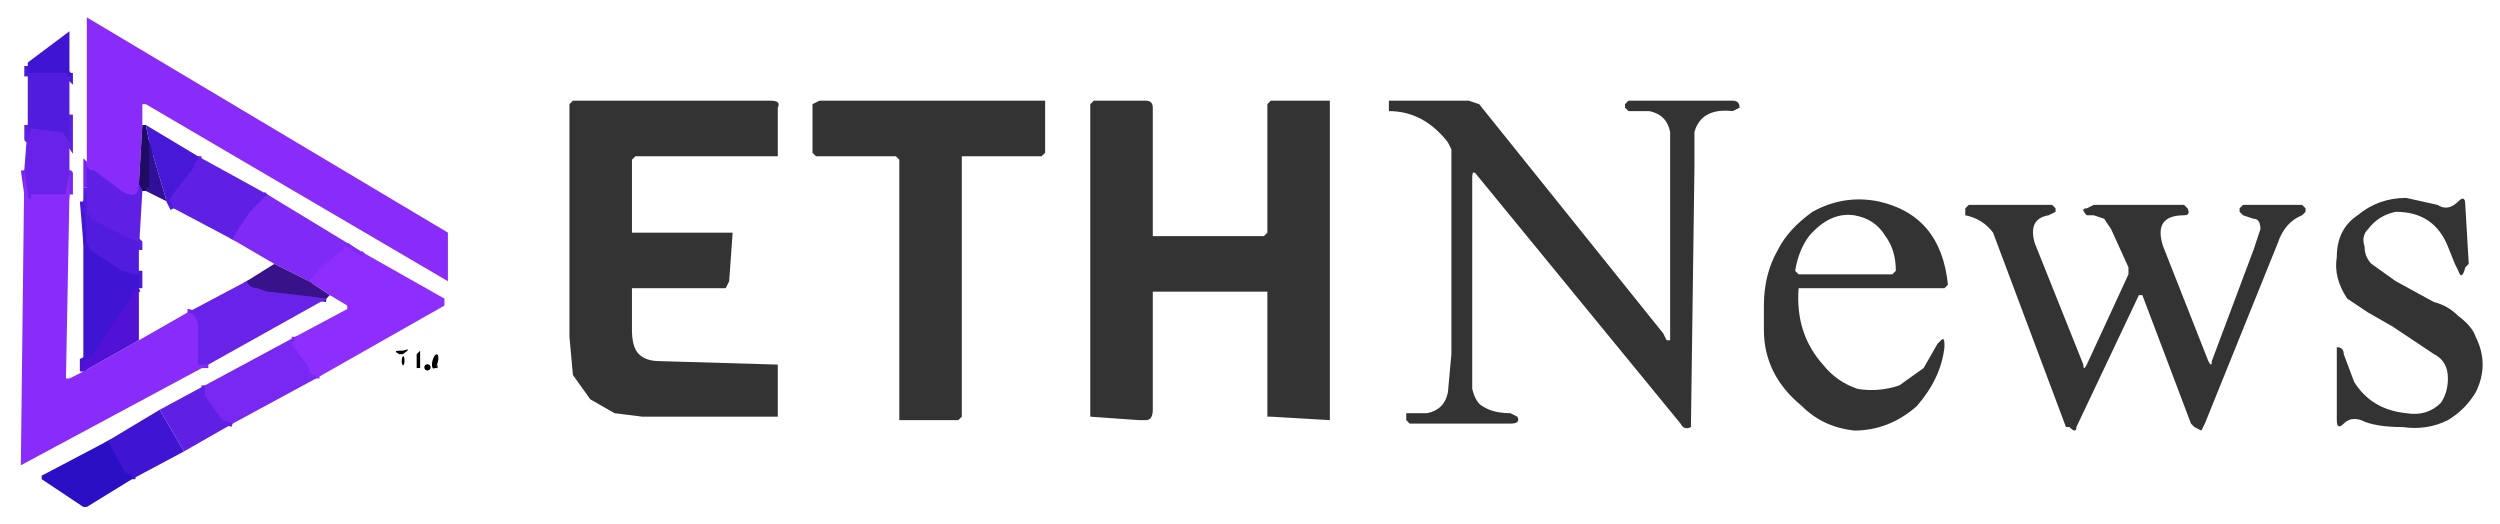 <svg xmlns="http://www.w3.org/2000/svg" viewBox="0 0 720 151"><g fill="none" stroke-width="2"><path stroke="#7526ef" d="M40 53q0 5-5 2l-8-6h-1l-1-1v6" vector-effect="non-scaling-stroke"/><path stroke="#591ee0" d="M40 72v-2l-1-1h-1l-12-6v-1q-1-1-1 1 0 1 0 0v-9" vector-effect="non-scaling-stroke"/><path stroke="#4919d7" d="M40 83v-4h-1l-4-1-3-2-6-4-1-2-1-12" vector-effect="non-scaling-stroke"/><path stroke="#280e7e" d="M43 41v13h-1v1" vector-effect="non-scaling-stroke"/><path stroke="#4814d3" d="m40 83-2 1v1l-11 17-1 1-2 1v3" vector-effect="non-scaling-stroke"/><path stroke="#541cdc" d="M57 45v1l-1 1v1l-7 9v1l1 2" vector-effect="non-scaling-stroke"/><path stroke="#872cfa" d="m105 73-1 1-4-3h-1v1q-6 4-10 9" vector-effect="non-scaling-stroke"/><path stroke="#7025ed" d="m77 56-5 5-2 3-2 3-1 2" vector-effect="non-scaling-stroke"/><path stroke="#7927f1" d="M54 90q2 0 3 3v12h3" vector-effect="non-scaling-stroke"/><path stroke="#511ab8" d="m94 86-8-1-9-1-3-1q-2 0-3-2" vector-effect="non-scaling-stroke"/><path stroke="#842bf8" d="M91 109v-1q-2 0-2-2l-5-7 1-1v-1" vector-effect="non-scaling-stroke"/><path stroke="#7927f1" d="M20 56v-6q0-2 0 0l-1 5v1H9v1q-1 1-1-1l-1-7" vector-effect="non-scaling-stroke"/><path stroke="#6d24eb" d="m67 122-3-1-5-7v-3" vector-effect="non-scaling-stroke"/><path stroke="#5e1fe2" d="M20 39v-6 8l-2-3h-1l-8-1-1 3q0 4 0 0v-4" vector-effect="non-scaling-stroke"/><path stroke="#4919d7" d="M20 21v1l-1-1H8v-2" vector-effect="non-scaling-stroke"/><path stroke="#3512cb" d="M38 138v-1l-2-1-5-9" vector-effect="non-scaling-stroke"/></g><path fill="#892cfa" d="m41 36-1 17q0 5-5 2l-8-6h-1l-1-1v6V5l104 62v14L42 30h-1v6Z"/><path fill="#3f15d1" d="M20 21v1l-1-1H8v-3l12-9v12Z"/><path fill="#521cdc" d="M8 19v2h11l1 1v-1 18-6 8l-2-3h-1l-8-1-1 3q0 4 0 0V19Z"/><path fill="#333" d="M182 83v12q0 5 2 7t6 2l34 1v15h-39l-8-1-7-4-5-7-1-11V30l1-1h57q3 0 2 2v14h-41l-1 1v21h29l-1 14-1 2h-27Zm95-37v74l-1 1h-17V46l-1-1h-23l-1-1V30l2-1h65v15l-1 1h-23v1Zm55 62v10q0 3-2 3h-2l-14-1V30l1-1h15q2 0 2 2v37h32l1-1V30l1-1h17v92l-17-1h-1V84h-33v24Zm149-10V38q-1-5-6-6h-6l-1-1v-1l1-1h30q2 0 2 2l-2 1q-9-1-11 6v10l-1 74v1q-2 1-3-1l-59-72q-1-1-1 1v61q1 4 3 5 3 2 8 2l2 1q1 2-2 2h-29l-1-1v-2h6q5-1 6-6l1-11V43l-1-2q-7-9-17-9v-3h23l3 1 53 66 1 2h1Z"/><path fill="#6922e8" d="M20 39v17-6q0-2 0 0l-1 5v1H9v1q-1 1-1-1l-1-7 1-13v4q0 4 0 0l1-3 8 1h1l2 3v-8 6Z"/><path fill="#1f0b65" d="M41 36h1l1 5v13h-1v1h-1l-1-2 1-17Z"/><path fill="#4718d5" d="m42 36 15 9v1l-1 1v1l-7 9v1l1 2-2-2-5-17-1-5Z"/><path fill="#301097" d="m43 41 5 17-6-3v-1h1V41Z"/><path fill="#6020e3" d="m57 45 20 11-5 5-2 3-2 3-1 2-17-9-1-2v-1l7-9v-1l1-1v-1Zm-17 8 1 2-1 17v-2l-1-1h-1l-12-6v-1q-1-1-1 1 0 1 0 0V48l1 1h1l8 6q5 3 5-2Z"/><path fill="#892cfa" d="m20 56-1 53h1l4-2 16-9 14-8q2 0 3 3v12h3L6 134q0 1 0 0l1-85 1 7q0 2 1 1v-1h10v-1l1-5q0-2 0 0v6Z"/><path fill="#521cdc" d="M25 54v9q0 1 0 0 0-2 1-1v1l12 6h1l1 1v13-4h-1l-4-1-3-2-6-4-1-2-1-12 1-4Z"/><path fill="#802af6" d="m77 56 28 17-1 1-4-3h-1v1q-6 4-10 9l-10-5-12-7 1-2 2-3 2-3 5-5Z"/><path fill="#333" d="M708 58q2-2 2 1l1 17-1 1q-1 4-2 1l-1-2-2-5q-4-10-15-10-5 1-8 5-2 2-1 5 0 3 2 5l7 5 11 6q4 1 7 4 4 3 5 6 4 8 0 16-3 5-8 8-6 3-13 2-8 0-12-2-3-1-5 1t-2-1v-21q2 0 2 2l3 8q5 8 15 9 6 1 10-3 2-3 2-7 0-5-4-7l-12-8-7-4-6-4q-4-6-3-12 0-8 6-12 6-5 14-5l9 2q3 2 6-1ZM518 83q-1 13 7 22 4 5 10 7 6 1 12-1l7-5 4-7 1-1q1-1 1 1v1q-1 9-8 17-8 7-18 7-9-1-15-7-11-9-11-22v-7q0-9 4-16 3-6 10-11 9-5 19-3 9 2 14 8t6 16l-1 1h-42Zm3-15q-3 4-4 10l1 1h27l1-1q0-6-3-10-3-5-9-6-7-1-13 6Z"/><path fill="#3f15d1" d="m24 58 1 12 1 2 6 4 3 2 4 1h1v4l-2 1v1l-11 17-1 1-2 1v3-49Z"/><path fill="#333" d="m606 63-3-1h-2q-2-2 0-2l2-1h26l1 1q1 2-1 2-9 0-6 9l13 33q1 2 1 0l12-32 2-6q0-3-2-3l-3-1-1-1v-1l1-1h17l1 1v1l-1 1q-5 2-7 8l-21 52-1 2-2-1-1-1-14-37h-1l-18 38q0 2-2 0h-1l-18-48-3-8q-3-4-8-5v-2l1-1h24l1 1v1l-2 1q-6 1-4 8l14 35q0 2 1 0l12-26v-2l-5-11-2-3Z"/><path fill="#8e2efd" d="m105 73 23 13v2l-37 21v-1q-2 0-2-2l-5-7 1-1v-1l15-8v-1l-5-3-6-4q4-5 10-9v-1h1l4 3 1-1Z"/><path fill="#381288" d="m79 76 10 5 6 4-1 1-8-1-9-1-3-1q-2 0-3-2l8-5Z"/><path fill="#6922e8" d="M71 81q1 2 3 2l3 1 9 1 8 1-34 19h-3V93q-1-3-3-3l17-9Z"/><path fill="#5112d5" d="M40 83v15l-16 9v-3l2-1 1-1 11-17v-1l2-1Z"/><path fill="#7928f2" d="M85 97v1l-1 1 5 7q0 2 2 2v1l-24 13-3-1-5-7v-3l26-14Z"/><path fill="#010101" d="M115 102q-2-1 0-1h1q3-1 0 1h-1Zm5 2v-2l1-1v5h-1v-2Z"/><ellipse fill="#010101" rx="2.1" ry=".8" transform="rotate(104 22 101)"/><ellipse fill="#010101" rx="1.3" ry=".4" transform="rotate(91 7 109)"/><circle cx="123.1" cy="105.8" r=".9" fill="#010101"/><path fill="#010101" d="M126 105v1s0 1 0 0h-1l1-1Z"/><path fill="#6020e3" d="M59 111v3l5 7 3 1-14 8-7-12 13-7Z"/><path fill="#3f15d1" d="m46 118 7 12-15 8v-1l-2-1-5-9 15-9Z"/><path fill="#2a0fc5" d="m31 127 5 9 2 1v1l-13 8h-1l-12-8v-1l19-10Z"/></svg>